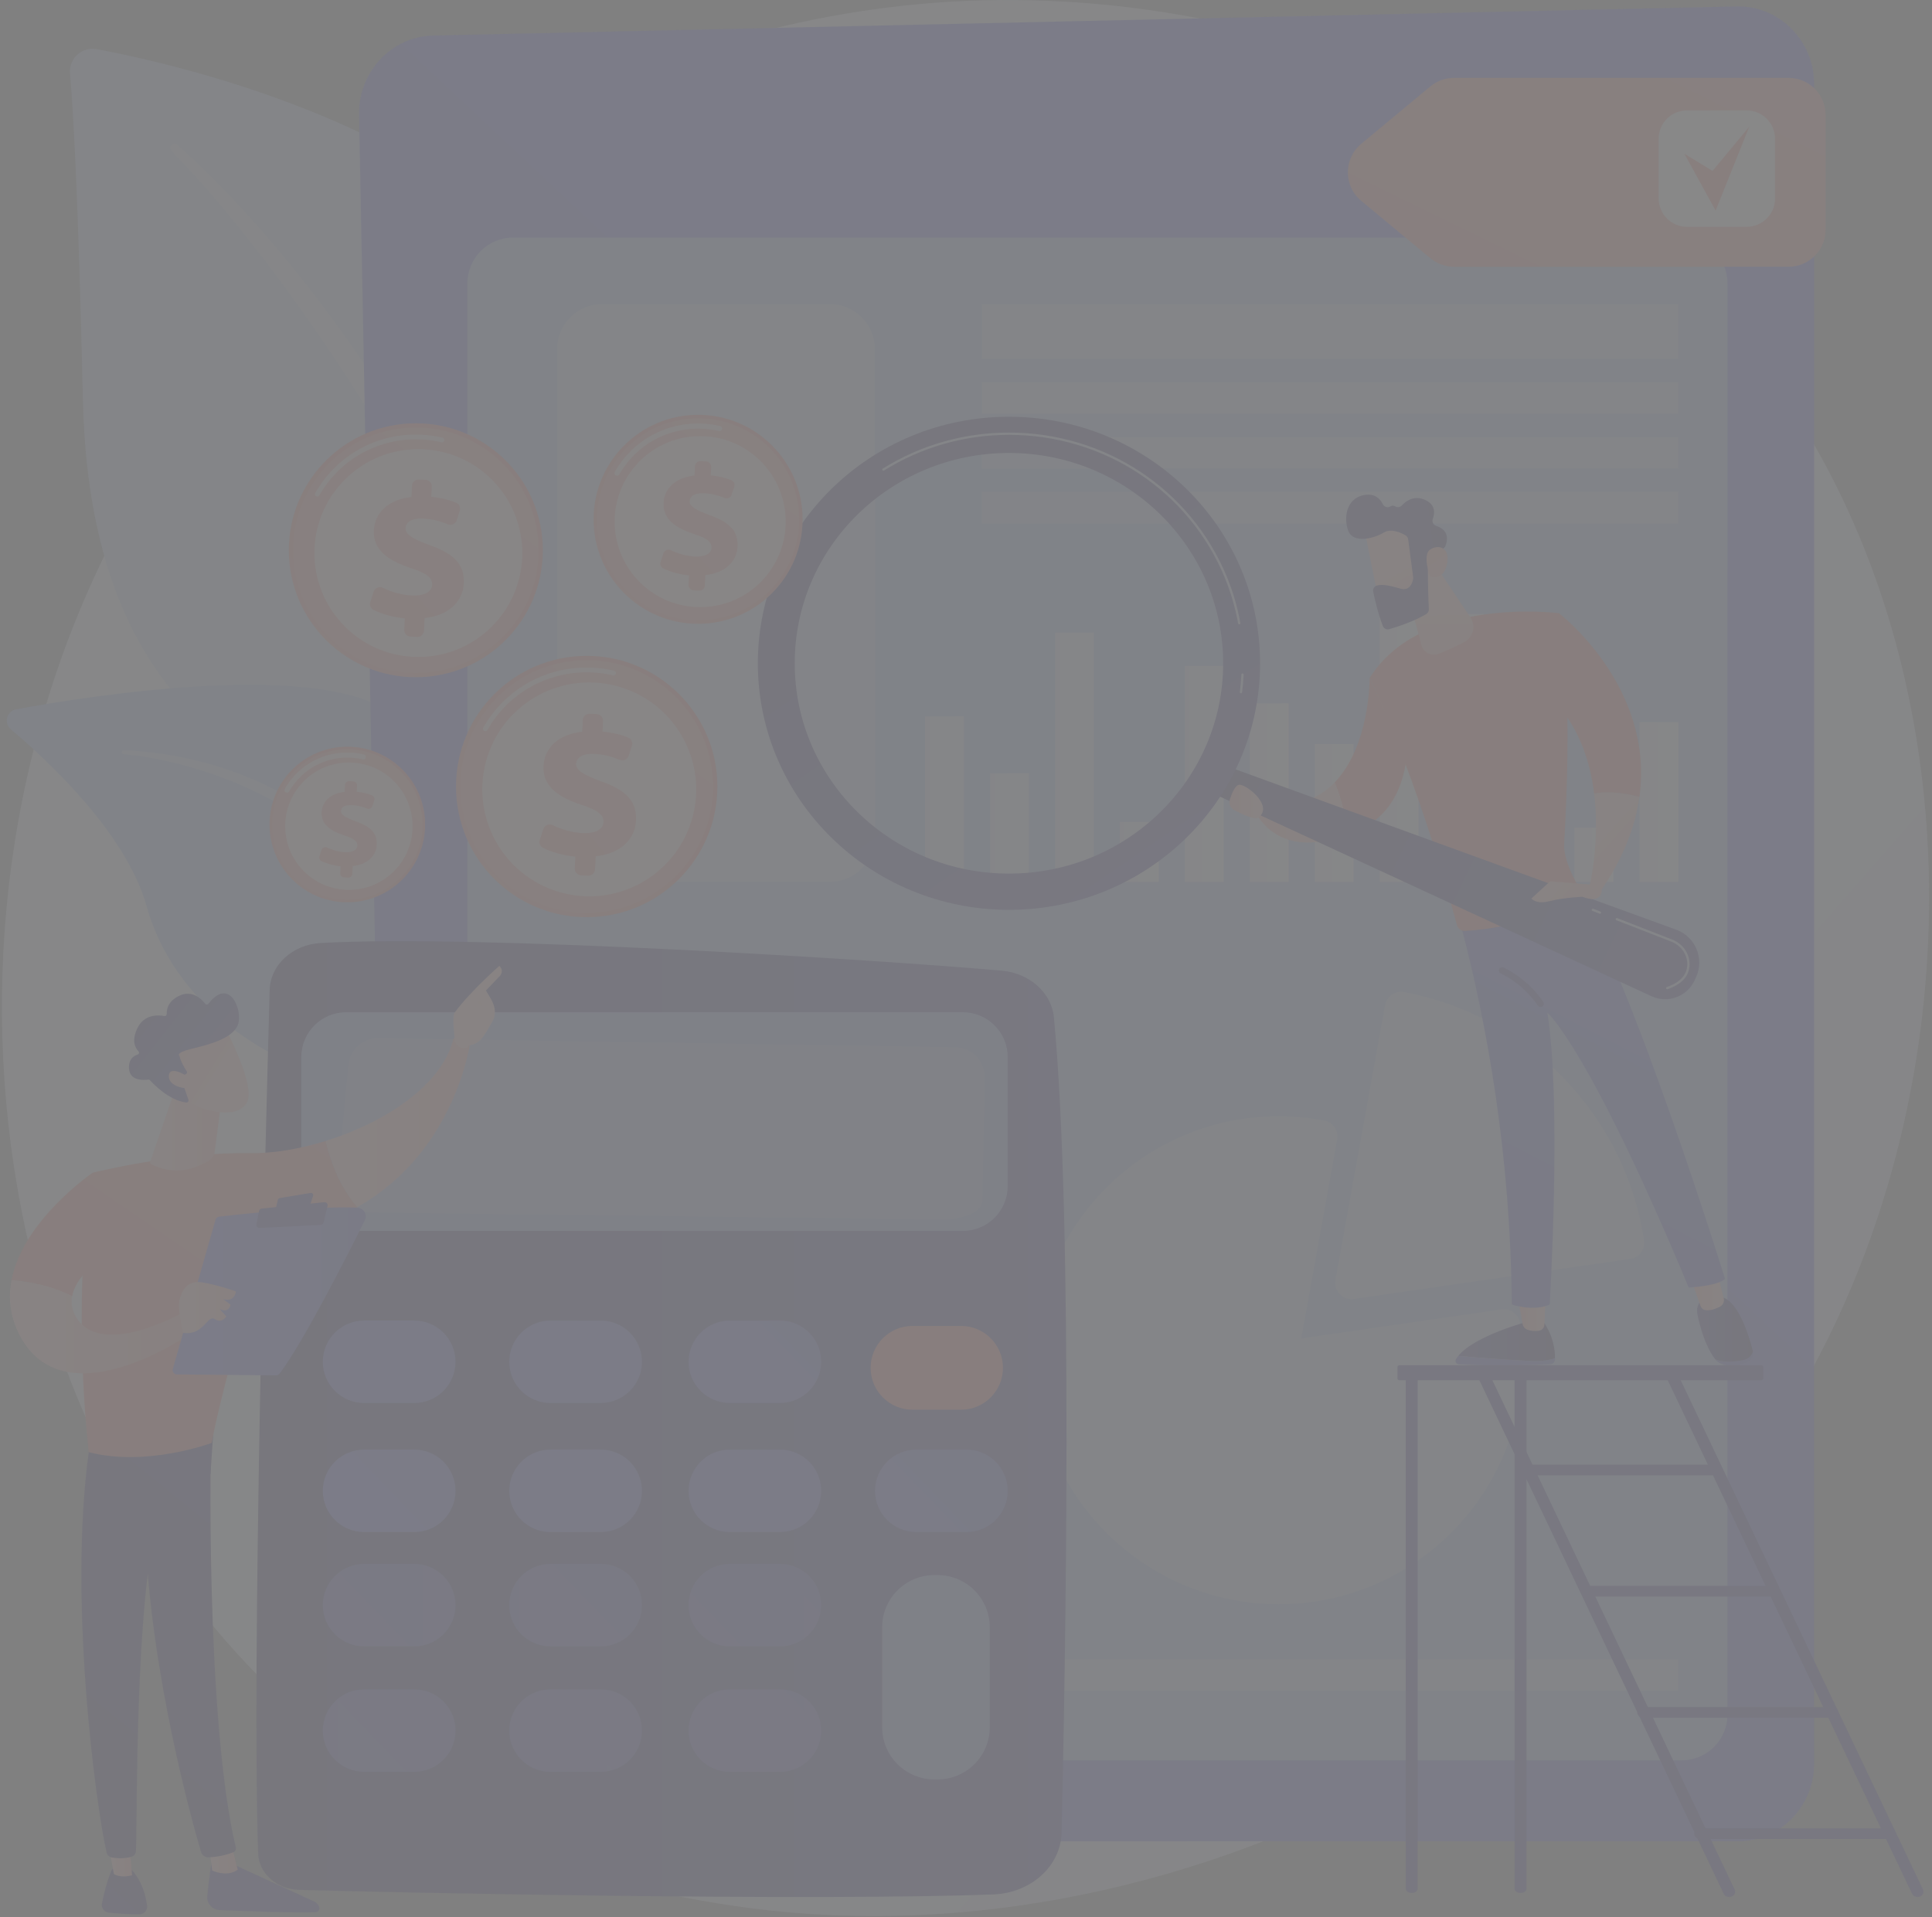 <svg width="401" height="398" viewBox="0 0 401 398" fill="none" xmlns="http://www.w3.org/2000/svg">
<rect x="0" y="0" width="401" height="398" fill="#808080" stroke="none"/>
<g opacity="0.07">
<path d="M383.63 268.72C344.822 358.739 241.445 409.167 151.796 395.565C137.209 393.351 97.216 386.757 61.809 355.651C-6.354 295.769 -20.931 177.194 34.054 93.632C74.073 32.813 145.811 -1.663 213.976 0.062C228.659 0.433 284.93 2.722 334.382 42.893C341.646 48.793 357.666 62.813 372.105 85.056C406.008 137.286 408.922 210.054 383.63 268.72Z" fill="url(#paint0_linear_491_2579)"/>
<path d="M106.847 238.931C106.847 238.931 108.027 189.297 85.166 176.013C62.306 162.729 18.84 154.424 17.21 83.154C16.256 41.43 15.224 23.188 14.532 15.233C14.262 12.13 17.019 9.626 20.08 10.202C41.731 14.281 112.066 31.069 126.812 79.076C144.294 135.988 106.847 238.931 106.847 238.931Z" fill="#BDD0FB"/>
<path d="M36.825 30.031C60.591 51.227 88.072 88.74 102.72 126.253C104.601 132.436 110.1 145.583 112.489 168.943C114.622 188.425 113.561 209.012 110.975 222.64C110.811 223.501 109.98 224.067 109.119 223.903C107.637 223.622 107.834 222.029 107.848 222.079C110.802 198.796 109.576 169.817 102.807 143.669C94.159 111.562 74.871 80.434 54.92 54.032L52.867 51.432C37.411 31.583 34.157 31.436 35.602 30.053C35.943 29.726 36.477 29.723 36.825 30.031Z" fill="url(#paint1_linear_491_2579)"/>
<path d="M143.585 334.358C146.678 335.875 114.304 295.164 104.163 231.225C99.384 201.095 99.321 163.345 82.158 148.797C67.874 136.69 19.265 144.334 3.361 147.239C1.374 147.602 0.705 150.112 2.252 151.411C9.879 157.817 26.195 172.926 30.446 188.153C36.049 208.223 55.13 220.989 72.213 224.444C89.296 227.899 98.798 231.251 107.12 258.57C115.442 285.889 134.797 330.049 143.585 334.358Z" fill="#91B3FA"/>
<path d="M25.73 155.719C46.021 156.569 67.803 165.825 78.856 183.188L79.9 184.845C82.309 188.73 95.965 216.347 103.55 239.241C103.644 239.526 103.49 239.834 103.204 239.929C102.72 240.089 102.477 239.556 102.523 239.603C97.239 226.67 89.649 210.273 83.604 198.011C77.122 184.631 72.585 175.569 57.8 166.89C41.342 157.542 25.62 156.58 25.667 156.59C25.427 156.565 25.252 156.351 25.277 156.111C25.3 155.88 25.501 155.71 25.73 155.719Z" fill="#BDD0FB"/>
<path d="M360.77 382.226H96.882C88.293 382.226 81.283 375.191 81.114 366.402L74.53 23.827C74.359 14.928 81.259 7.566 89.954 7.372L360.426 1.33C369.268 1.133 376.541 8.415 376.541 17.468V366.084C376.541 374.999 369.48 382.226 360.77 382.226Z" fill="url(#paint2_linear_491_2579)"/>
<path d="M349.049 365.431H106.51C101.266 365.431 97.014 361.179 97.014 355.935V58.809C97.014 53.565 101.266 49.313 106.51 49.313H349.049C354.294 49.313 358.545 53.565 358.545 58.809V355.935C358.545 361.179 354.294 365.431 349.049 365.431Z" fill="#91B3FA"/>
<path d="M348.348 63.11H203.786V74.507H348.348V63.11Z" fill="#BDD0FB"/>
<path d="M348.348 79.306H203.786V85.904H348.348V79.306Z" fill="#BDD0FB"/>
<path d="M348.348 90.703H203.786V97.301H348.348V90.703Z" fill="#BDD0FB"/>
<path d="M348.348 102.1H203.786V108.698H348.348V102.1Z" fill="#BDD0FB"/>
<path d="M198.387 205.873H115.609V217.27H198.387V205.873Z" fill="#BDD0FB"/>
<path d="M198.387 222.068H115.609V228.666H198.387V222.068Z" fill="#BDD0FB"/>
<path d="M198.387 233.465H115.609V240.064H198.387V233.465Z" fill="#BDD0FB"/>
<path d="M198.387 244.862H115.609V251.461H198.387V244.862Z" fill="#BDD0FB"/>
<path d="M200.067 148.717H192V183.078H200.067V148.717Z" fill="url(#paint3_linear_491_2579)"/>
<path d="M213.547 160.526H205.48V183.078H213.547V160.526Z" fill="url(#paint4_linear_491_2579)"/>
<path d="M227.027 131.34H218.96V183.079H227.027V131.34Z" fill="url(#paint5_linear_491_2579)"/>
<path d="M240.508 170.649H232.44V183.078H240.508V170.649Z" fill="url(#paint6_linear_491_2579)"/>
<path d="M253.988 138.256H245.92V183.078H253.988V138.256Z" fill="url(#paint7_linear_491_2579)"/>
<path d="M267.468 146.017H259.4V183.078H267.468V146.017Z" fill="url(#paint8_linear_491_2579)"/>
<path d="M280.948 154.453H272.88V183.079H280.948V154.453Z" fill="url(#paint9_linear_491_2579)"/>
<path d="M294.428 120.88H286.36V183.078H294.428V120.88Z" fill="url(#paint10_linear_491_2579)"/>
<path d="M307.908 127.46H299.84V183.079H307.908V127.46Z" fill="url(#paint11_linear_491_2579)"/>
<path d="M321.388 137.413H313.32V183.078H321.388V137.413Z" fill="url(#paint12_linear_491_2579)"/>
<path d="M334.868 171.802H326.8V183.078H334.868V171.802Z" fill="url(#paint13_linear_491_2579)"/>
<path d="M348.348 149.897H340.28V183.078H348.348V149.897Z" fill="url(#paint14_linear_491_2579)"/>
<path d="M348.348 344.436H115.609V351.034H348.348V344.436Z" fill="#BDD0FB"/>
<path d="M172.242 183.078H124.982C119.805 183.078 115.609 178.882 115.609 173.706V72.482C115.609 67.306 119.805 63.11 124.982 63.11H172.242C177.418 63.11 181.614 67.306 181.614 72.482V173.706C181.615 178.882 177.418 183.078 172.242 183.078Z" fill="#BDD0FB"/>
<path opacity="0.57" d="M195.972 334.239H118.624C117.29 334.239 116.209 333.158 116.209 331.824V265.873C116.209 264.539 117.29 263.458 118.624 263.458H195.972C197.306 263.458 198.387 264.539 198.387 265.873V331.824C198.387 333.158 197.306 334.239 195.972 334.239Z" fill="white"/>
<path d="M280.524 269.699C279.606 269.699 278.718 269.328 278.071 268.658C277.309 267.869 276.973 266.762 277.168 265.683L287.46 208.677C287.622 207.783 288.134 206.989 288.882 206.474C289.631 205.959 290.554 205.764 291.447 205.931C317.277 210.788 337.293 231.496 341.254 257.461C341.391 258.36 341.164 259.276 340.623 260.006C340.082 260.737 339.272 261.221 338.372 261.351L281.013 269.664C280.85 269.688 280.686 269.699 280.524 269.699Z" fill="#BDD0FB"/>
<path d="M265.42 333.039C237.479 333.039 214.748 310.308 214.748 282.367C214.748 254.427 237.479 231.695 265.42 231.695C268.539 231.695 271.707 231.994 274.834 232.582C276.675 232.929 277.892 234.696 277.559 236.54L270.105 277.825L311.649 271.804C313.498 271.539 315.226 272.813 315.509 274.665C315.896 277.197 316.092 279.788 316.092 282.367C316.092 310.308 293.36 333.039 265.42 333.039Z" fill="#BDD0FB"/>
<path d="M55.973 205.497C55.088 237.111 52.217 346.158 53.587 384.801C53.733 388.895 57.44 392.18 62.064 392.314C84.933 392.977 168.774 394.656 206.181 393.267C213.972 392.977 220.169 387.39 220.33 380.487C221.108 347.305 222.823 253.975 218.746 211.221C218.258 206.098 213.716 202.019 207.938 201.507C183.032 199.301 98.832 193.909 66.514 195.766C60.685 196.101 56.118 200.327 55.973 205.497Z" fill="url(#paint15_linear_491_2579)"/>
<path d="M62.542 219.435V246.227C62.542 251.364 66.707 255.529 71.844 255.529H199.847C204.985 255.529 209.15 251.364 209.15 246.227V219.435C209.15 214.298 204.985 210.133 199.847 210.133H71.844C66.707 210.133 62.542 214.298 62.542 219.435Z" fill="#7D97F4"/>
<path opacity="0.2" d="M202.621 219.282C201.489 218.112 199.939 217.44 198.311 217.414L78.537 215.511C75.334 215.46 72.633 217.882 72.334 221.07L69.846 247.643C69.642 249.818 73.221 251.65 77.784 251.706L195.54 253.133C200.096 253.188 203.863 251.45 203.9 249.275L204.345 223.651C204.373 222.024 203.753 220.452 202.621 219.282Z" fill="white"/>
<path d="M94.542 282.693C94.542 287.419 90.711 291.251 85.984 291.251H75.565C70.839 291.251 67.007 287.419 67.007 282.693C67.007 277.966 70.839 274.134 75.565 274.134H85.984C90.711 274.134 94.542 277.966 94.542 282.693Z" fill="url(#paint16_linear_491_2579)"/>
<path d="M133.241 282.693C133.241 287.419 129.409 291.251 124.683 291.251H114.264C109.537 291.251 105.706 287.419 105.706 282.693C105.706 277.966 109.537 274.134 114.264 274.134H124.683C129.409 274.134 133.241 277.966 133.241 282.693Z" fill="url(#paint17_linear_491_2579)"/>
<path d="M170.451 282.693C170.451 287.419 166.62 291.251 161.893 291.251H151.474C146.747 291.251 142.916 287.419 142.916 282.693C142.916 277.966 146.747 274.134 151.474 274.134H161.893C166.62 274.134 170.451 277.966 170.451 282.693Z" fill="url(#paint18_linear_491_2579)"/>
<path d="M208.171 283.949C208.171 288.753 204.278 292.646 199.474 292.646H189.404C184.601 292.646 180.707 288.752 180.707 283.949C180.707 279.146 184.601 275.252 189.404 275.252H199.474C204.278 275.252 208.171 279.146 208.171 283.949Z" fill="url(#paint19_linear_491_2579)"/>
<path d="M94.542 309.483C94.542 314.21 90.711 318.041 85.984 318.041H75.565C70.839 318.041 67.007 314.21 67.007 309.483C67.007 304.757 70.839 300.925 75.565 300.925H85.984C90.711 300.925 94.542 304.757 94.542 309.483Z" fill="url(#paint20_linear_491_2579)"/>
<path d="M133.241 309.483C133.241 314.21 129.409 318.041 124.683 318.041H114.264C109.537 318.041 105.706 314.21 105.706 309.483C105.706 304.757 109.537 300.925 114.264 300.925H124.683C129.409 300.925 133.241 304.757 133.241 309.483Z" fill="url(#paint21_linear_491_2579)"/>
<path d="M170.451 309.483C170.451 314.21 166.62 318.041 161.893 318.041H151.474C146.747 318.041 142.916 314.21 142.916 309.483C142.916 304.757 146.748 300.925 151.474 300.925H161.893C166.62 300.925 170.451 304.757 170.451 309.483Z" fill="url(#paint22_linear_491_2579)"/>
<path d="M209.15 309.483C209.15 314.21 205.318 318.041 200.592 318.041H190.173C185.446 318.041 181.615 314.21 181.615 309.483C181.615 304.757 185.446 300.925 190.173 300.925H200.592C205.318 300.925 209.15 304.757 209.15 309.483Z" fill="url(#paint23_linear_491_2579)"/>
<path opacity="0.63" d="M94.542 333.211C94.542 337.937 90.711 341.769 85.984 341.769H75.565C70.839 341.769 67.007 337.937 67.007 333.211C67.007 328.484 70.839 324.652 75.565 324.652H85.984C90.711 324.652 94.542 328.484 94.542 333.211Z" fill="url(#paint24_linear_491_2579)"/>
<path opacity="0.63" d="M133.241 333.211C133.241 337.937 129.409 341.769 124.683 341.769H114.264C109.537 341.769 105.706 337.937 105.706 333.211C105.706 328.484 109.537 324.652 114.264 324.652H124.683C129.409 324.652 133.241 328.484 133.241 333.211Z" fill="url(#paint25_linear_491_2579)"/>
<path opacity="0.63" d="M170.451 333.211C170.451 337.937 166.62 341.769 161.893 341.769H151.474C146.747 341.769 142.916 337.937 142.916 333.211C142.916 328.484 146.747 324.652 151.474 324.652H161.893C166.62 324.652 170.451 328.484 170.451 333.211Z" fill="url(#paint26_linear_491_2579)"/>
<path opacity="0.63" d="M94.543 359.258C94.543 363.984 90.711 367.816 85.984 367.816H75.566C70.839 367.816 67.007 363.984 67.007 359.258C67.007 354.531 70.839 350.699 75.566 350.699H85.984C90.711 350.699 94.543 354.531 94.543 359.258Z" fill="url(#paint27_linear_491_2579)"/>
<path opacity="0.63" d="M133.241 359.258C133.241 363.984 129.409 367.816 124.683 367.816H114.264C109.537 367.816 105.706 363.984 105.706 359.258C105.706 354.531 109.538 350.699 114.264 350.699H124.683C129.41 350.699 133.241 354.531 133.241 359.258Z" fill="url(#paint28_linear_491_2579)"/>
<path opacity="0.63" d="M170.452 359.258C170.452 363.984 166.62 367.816 161.893 367.816H151.474C146.748 367.816 142.916 363.984 142.916 359.258C142.916 354.531 146.748 350.699 151.474 350.699H161.893C166.62 350.699 170.452 354.531 170.452 359.258Z" fill="url(#paint29_linear_491_2579)"/>
<path d="M205.429 358.559C205.429 364.542 200.579 369.392 194.596 369.392H193.936C187.953 369.392 183.103 364.542 183.103 358.559V337.806C183.103 331.823 187.953 326.973 193.936 326.973H194.596C200.579 326.973 205.429 331.823 205.429 337.806V358.559Z" fill="#7D97F4"/>
<path d="M302.678 281.473C306.216 281.778 312.355 282.275 317.196 282.488C320.105 282.616 321.78 282.331 322.745 281.945C322.743 282.054 322.74 282.157 322.736 282.252C322.713 282.761 322.299 283.169 321.785 283.198C312.639 283.708 305.365 283.374 302.776 283.217C302.24 283.184 301.921 282.602 302.195 282.146C302.332 281.918 302.498 281.694 302.678 281.473Z" fill="url(#paint30_linear_491_2579)"/>
<path d="M317.196 282.488C312.355 282.275 306.216 281.778 302.678 281.472C306.156 277.205 317.196 274.329 317.196 274.329H320.314C322.458 277.42 322.768 280.363 322.745 281.945C321.78 282.331 320.105 282.616 317.196 282.488Z" fill="url(#paint31_linear_491_2579)"/>
<path d="M320.838 269.239L320.547 275.013C320.515 275.638 320.047 276.163 319.421 276.253C318.798 276.342 317.963 276.353 317.079 276.059C316.534 275.878 316.13 275.419 316.03 274.859L315.022 269.239H320.838Z" fill="url(#paint32_linear_491_2579)"/>
<path d="M361.335 282.445C362.87 282.232 363.564 281.435 363.855 280.583C363.857 280.59 363.859 280.598 363.861 280.606C364.086 281.504 363.563 282.436 362.517 282.879C361.252 283.414 359.87 283.505 358.797 283.461C357.646 283.414 356.589 282.937 356.008 282.175L355.999 282.163C357.155 282.735 358.777 282.802 361.335 282.445Z" fill="url(#paint33_linear_491_2579)"/>
<path d="M354.103 269.203H356.674C360.59 269.123 363.05 277.383 363.855 280.582C363.564 281.434 362.87 282.231 361.336 282.445C358.777 282.802 357.155 282.735 355.999 282.163C353.883 279.379 352.834 275.301 352.33 272.921C351.756 270.214 354.103 269.203 354.103 269.203Z" fill="url(#paint34_linear_491_2579)"/>
<path d="M356.343 263.844L357.771 269.522C357.946 270.219 357.613 270.939 356.969 271.269C356.17 271.679 355.046 272.11 354.012 271.985C353.526 271.927 353.123 271.584 352.962 271.127L350.866 265.152L356.343 263.844Z" fill="url(#paint35_linear_491_2579)"/>
<path d="M358.046 265.486C356.27 267.061 350.492 267.269 350.492 267.269C329.679 217.316 321.165 210.219 321.165 210.219C324.17 229.074 321.65 270.816 321.65 270.816C318.215 272.331 313.787 270.816 313.787 270.816C313.508 239.948 308.764 213.029 303.159 191.806C317.226 191.49 324.707 186.676 327.149 184.744C338.875 203.649 358.046 265.486 358.046 265.486Z" fill="url(#paint36_linear_491_2579)"/>
<path d="M323.577 127.297C326.239 140.578 325.285 164.349 324.658 175.192C324.482 178.239 326.61 182.464 328.329 185.346C328.599 185.798 328.432 186.377 327.964 186.618C325.085 188.097 315.332 192.683 304.029 193.253C303.275 193.291 302.602 192.778 302.407 192.049C294.022 160.742 284.284 140.737 284.284 140.737C295.036 123.567 323.577 127.297 323.577 127.297Z" fill="url(#paint37_linear_491_2579)"/>
<path d="M319.745 209.038C319.863 209.038 319.983 209.006 320.091 208.94C320.405 208.748 320.505 208.338 320.314 208.025C320.202 207.84 317.509 203.489 312.061 200.86C311.73 200.702 311.332 200.839 311.171 201.171C311.011 201.502 311.15 201.901 311.482 202.061C316.561 204.512 319.149 208.676 319.175 208.718C319.301 208.924 319.52 209.038 319.745 209.038Z" fill="url(#paint38_linear_491_2579)"/>
<path d="M340.278 165.414C339.423 171.601 336.896 178.349 331.841 185.518L329.919 183.951C329.919 183.951 332.137 174.951 330.876 164.737C333.995 164.129 337.677 164.756 340.278 165.414Z" fill="url(#paint39_linear_491_2579)"/>
<path d="M320.603 143.684L323.577 127.297C323.577 127.297 343.447 142.486 340.278 165.414C337.677 164.756 333.995 164.129 330.876 164.737C329.968 157.38 327.254 149.392 320.603 143.684Z" fill="url(#paint40_linear_491_2579)"/>
<path d="M284.284 140.736L291.953 157.254C290.713 167.227 285.356 171.539 279.58 173.193C279.22 168.648 278.07 164.976 277.004 162.436C284.385 154.815 284.284 140.736 284.284 140.736Z" fill="url(#paint41_linear_491_2579)"/>
<path d="M277.004 162.436C278.07 164.975 279.219 168.647 279.58 173.192C264.169 179.172 260.091 167.575 260.091 167.575L262.939 167.073C269.371 167.751 273.864 165.677 277.004 162.436Z" fill="url(#paint42_linear_491_2579)"/>
<path d="M291.35 120.343L295.053 133.955C295.469 135.485 297.123 136.306 298.594 135.717C300.182 135.083 302.197 134.216 303.931 133.28C305.783 132.28 306.362 129.899 305.19 128.152L297.491 116.673L291.35 120.343Z" fill="url(#paint43_linear_491_2579)"/>
<path d="M253.027 158.467L347.909 193C351.888 194.448 353.79 198.979 352.037 202.834L351.749 203.467C350.198 206.878 346.167 208.374 342.766 206.801L250.638 164.181L253.027 158.467Z" fill="url(#paint44_linear_491_2579)"/>
<g opacity="0.15">
<path d="M209.416 183.687C235.284 183.687 256.254 163.095 256.254 137.694C256.254 112.293 235.284 91.701 209.416 91.701C183.548 91.701 162.578 112.293 162.578 137.694C162.578 163.095 183.548 183.687 209.416 183.687Z" fill="#7D97F4"/>
</g>
<path d="M157.298 137.694C157.298 165.959 180.632 188.872 209.416 188.872C238.2 188.872 261.534 165.959 261.534 137.694C261.534 109.43 238.2 86.517 209.416 86.517C180.632 86.517 157.298 109.43 157.298 137.694ZM164.954 137.694C164.954 113.582 184.861 94.034 209.416 94.034C233.972 94.034 253.878 113.582 253.878 137.694C253.878 161.807 233.972 181.354 209.416 181.354C184.861 181.354 164.954 161.807 164.954 137.694Z" fill="url(#paint45_linear_491_2579)"/>
<path d="M257.572 143.923C257.562 143.923 257.551 143.923 257.541 143.922C257.41 143.905 257.317 143.785 257.334 143.653C257.487 142.453 257.594 141.234 257.654 140.03C257.66 139.897 257.782 139.786 257.905 139.802C258.037 139.809 258.139 139.921 258.132 140.053C258.073 141.27 257.964 142.502 257.809 143.714C257.794 143.835 257.691 143.923 257.572 143.923ZM257.214 129.613C257.1 129.613 256.999 129.532 256.978 129.416C256.395 126.166 255.461 122.969 254.202 119.914V119.913C246.779 101.909 229.2 90.275 209.416 90.275C200.19 90.275 191.222 92.837 183.48 97.686C183.368 97.756 183.22 97.722 183.149 97.61C183.079 97.498 183.113 97.35 183.225 97.279C191.043 92.383 200.1 89.795 209.416 89.795C229.395 89.795 247.148 101.545 254.645 119.731C255.917 122.818 256.861 126.048 257.45 129.331C257.474 129.462 257.387 129.586 257.256 129.609C257.242 129.612 257.228 129.613 257.214 129.613Z" fill="#BDD0FB"/>
<path d="M283.249 110.001C283.215 110.234 286.338 125.534 286.338 125.534L295.036 123.566L294.231 108.625C294.231 108.625 283.814 106.087 283.249 110.001Z" fill="url(#paint46_linear_491_2579)"/>
<path d="M292.274 111.955L293.314 119.787C293.327 119.887 293.327 119.986 293.313 120.087C293.225 120.7 292.768 122.791 290.658 122.193C288.744 121.651 286.989 121.184 285.777 121.555C285.232 121.721 284.904 122.273 285.018 122.831C285.302 124.221 286 127.341 287.02 129.959C287.227 130.491 287.809 130.77 288.356 130.61C290.006 130.129 293.457 129.018 296.023 127.473C296.371 127.264 296.578 126.885 296.561 126.48C296.478 124.503 296.246 118.493 296.441 116.808C296.624 115.227 298.564 114.279 299.408 113.94C299.684 113.828 299.901 113.61 300.011 113.334C300.402 112.355 300.94 110.091 298.087 109.163C297.489 108.969 297.175 108.325 297.387 107.734C297.81 106.558 297.988 104.762 295.78 103.773C293.537 102.767 291.861 103.963 290.956 104.935C290.591 105.328 290.004 105.388 289.55 105.101C289.291 104.938 288.958 104.885 288.556 105.135C288.014 105.473 287.297 105.243 287.017 104.669C286.479 103.566 285.384 102.385 283.188 102.761C279.29 103.428 278.849 107.747 279.877 110.278C280.905 112.809 285.09 111.845 287.189 110.569C288.785 109.599 290.856 110.616 291.757 111.159C292.042 111.331 292.231 111.624 292.274 111.955Z" fill="url(#paint47_linear_491_2579)"/>
<path d="M296.791 119.664C296.791 119.664 295.189 115.177 296.835 114.078C298.481 112.979 300.919 113.55 300.382 116.8C299.715 120.843 296.791 119.664 296.791 119.664Z" fill="url(#paint48_linear_491_2579)"/>
<path d="M330.711 183.678L321.742 182.947L317.857 186.528C317.857 186.528 318.776 187.798 321.65 187.068C324.523 186.338 328.458 186.159 328.458 186.159C328.458 186.159 332.425 187.947 332.473 184.601L330.711 183.678Z" fill="url(#paint49_linear_491_2579)"/>
<path d="M261.233 169.697C260.458 170.303 257.8 169.038 256.174 168.163C255.381 167.737 254.997 166.81 255.269 165.952C255.661 164.718 256.313 163.125 257.116 162.924C258.449 162.591 264.43 167.2 261.233 169.697Z" fill="url(#paint50_linear_491_2579)"/>
<path d="M346.037 205.363C345.938 205.363 345.844 205.301 345.81 205.201C345.767 205.076 345.833 204.94 345.959 204.897C348.683 203.955 350.11 202.424 350.2 200.346C350.291 198.243 348.963 196.289 346.895 195.482L335.502 191.04C335.379 190.992 335.318 190.853 335.366 190.73C335.414 190.607 335.553 190.544 335.676 190.594L347.069 195.036C349.328 195.917 350.779 198.059 350.68 200.366C350.579 202.661 349.044 204.337 346.115 205.35C346.089 205.359 346.063 205.363 346.037 205.363Z" fill="#BDD0FB"/>
<path d="M332.079 189.687C332.05 189.687 332.02 189.682 331.992 189.671L330.515 189.096C330.392 189.047 330.331 188.909 330.379 188.785C330.427 188.662 330.566 188.601 330.689 188.649L332.166 189.224C332.289 189.273 332.35 189.411 332.302 189.535C332.265 189.629 332.175 189.687 332.079 189.687Z" fill="#BDD0FB"/>
<path d="M44.038 385.955C44.038 385.955 43.354 389.824 43.019 393.655C42.888 395.152 44.042 396.452 45.544 396.514C50.645 396.726 61.556 397.139 65.472 396.965C66.06 396.939 66.445 396.336 66.227 395.789C66.045 395.33 65.692 394.959 65.244 394.753L47.221 386.469L44.038 385.955Z" fill="url(#paint51_linear_491_2579)"/>
<path d="M43.478 383.681L44.027 388.31C44.027 388.31 47.184 389.779 49.34 388.124L48.033 382.966L43.478 383.681Z" fill="url(#paint52_linear_491_2579)"/>
<path d="M43.891 296.664C43.654 297.872 42.617 356.981 48.936 383.47C49.039 383.902 48.82 384.347 48.408 384.516C47.439 384.911 45.539 385.485 43.263 385.561C42.557 385.585 41.925 385.127 41.726 384.45C39.92 378.304 31.266 347.512 30.137 318.097C28.876 285.229 30.137 316.978 30.137 316.978L30.877 296.661L43.891 296.664Z" fill="url(#paint53_linear_491_2579)"/>
<path d="M23.305 387.974C23.305 387.974 22.217 389.927 21.163 395.118C20.973 396.056 21.628 396.953 22.58 397.046C24.265 397.212 26.858 397.425 28.935 397.411C29.892 397.404 30.64 396.57 30.524 395.62C30.294 393.725 29.577 390.616 27.363 388.194L23.305 387.974Z" fill="url(#paint54_linear_491_2579)"/>
<path d="M22.349 382.02L23.633 389.02C23.633 389.02 24.901 389.964 27.411 389.28L26.799 381.749L22.349 382.02Z" fill="url(#paint55_linear_491_2579)"/>
<path d="M18.883 298.477C13.715 329.663 20.004 375.557 22.125 384.539C22.254 385.089 22.698 385.51 23.256 385.603C24.202 385.76 25.761 385.888 27.297 385.441C27.827 385.288 28.199 384.81 28.221 384.259C28.505 376.997 27.993 332.416 32.808 314.797C33.052 313.904 33.597 313.125 34.351 312.589L43.697 305.945L44.413 295.206L18.883 298.477Z" fill="url(#paint56_linear_491_2579)"/>
<path d="M51.81 239.384C36.324 239.129 19.237 243.45 19.237 243.45C14.621 270.385 18.43 301.452 18.43 301.452C30.419 304.596 43.943 299.53 43.943 299.53C45.936 288.272 55.233 256.588 55.233 256.588C62.799 255.649 69.032 253.466 74.165 250.58C70.25 246.042 68.404 240.267 67.603 236.853C62.127 238.554 56.587 239.463 51.81 239.384Z" fill="url(#paint57_linear_491_2579)"/>
<path d="M97.553 216.575C96.032 214.737 94.107 215.606 94.107 215.606C91.828 225.233 79.879 233.038 67.602 236.853C68.404 240.267 70.25 246.042 74.165 250.58C94.539 239.125 97.553 216.575 97.553 216.575Z" fill="url(#paint58_linear_491_2579)"/>
<path d="M97.184 217.042C97.343 217.548 95.5 218.319 94.415 216.249C94.377 215.257 93.773 211.008 94.366 210.2C97.523 205.896 103.643 200.501 103.643 200.501C104.678 201.522 103.825 202.524 103.825 202.524L100.856 205.617C101.477 206.739 102.235 207.687 102.59 209.044C102.859 210.072 102.694 211.171 102.175 212.106C101.654 213.045 100.943 214.266 100.271 215.221C98.998 217.029 97.184 217.042 97.184 217.042Z" fill="url(#paint59_linear_491_2579)"/>
<path d="M99.558 207.624L96.852 209.918L96.003 212.201L98.415 214.877C98.415 214.877 99.226 210.346 99.829 209.366C100.432 208.385 100.119 207.911 99.558 207.624Z" fill="url(#paint60_linear_491_2579)"/>
<path d="M25.177 258.446L19.237 243.451C19.237 243.451 4.772 253.28 2.393 265.741C5.127 265.942 10.1 266.653 14.968 269.111C16.038 263.227 25.177 258.446 25.177 258.446Z" fill="url(#paint61_linear_491_2579)"/>
<path d="M37.818 272.557C37.818 272.557 21.577 281.735 16.098 273.898C14.96 272.27 14.688 270.653 14.968 269.111C10.1 266.653 5.127 265.943 2.393 265.741C1.676 269.498 2.055 273.493 4.263 277.531C13.862 295.09 39.967 276.561 39.967 276.561L37.818 272.557Z" fill="url(#paint62_linear_491_2579)"/>
<path d="M35.866 284.168L44.73 253.215C44.83 252.864 45.13 252.608 45.493 252.565C47.099 252.378 51.752 251.852 57.125 251.398C62.95 250.905 69.62 250.496 74.169 250.695C75.49 250.752 76.318 252.142 75.729 253.326C72.409 259.999 62.933 278.731 58.024 285.156C57.85 285.384 57.58 285.517 57.293 285.515L36.729 285.323C36.13 285.318 35.702 284.744 35.866 284.168Z" fill="url(#paint63_linear_491_2579)"/>
<path d="M58.044 248.714L64.471 247.643C64.813 247.586 65.093 247.913 64.984 248.243L64.348 250.17C64.293 250.338 64.146 250.46 63.971 250.483L57.787 251.309C57.467 251.352 57.203 251.061 57.277 250.747L57.671 249.064C57.713 248.882 57.861 248.745 58.044 248.714Z" fill="url(#paint64_linear_491_2579)"/>
<path d="M53.233 254.155L53.762 251.397C53.815 251.121 54.043 250.912 54.323 250.883L67.303 249.566C67.74 249.522 68.09 249.922 67.987 250.349L67.162 253.785C67.096 254.06 66.856 254.259 66.574 254.273L53.891 254.911C53.478 254.932 53.155 254.561 53.233 254.155Z" fill="url(#paint65_linear_491_2579)"/>
<path d="M38.008 276.69C38.008 276.69 36.773 271.613 37.271 269.812C37.769 268.01 38.734 265.695 41.951 266.209C45.167 266.724 48.961 268.079 48.961 268.079C48.961 268.079 48.77 270.425 46.325 269.668L47.841 270.841C47.841 270.841 47.624 272.719 45.559 271.716L46.969 273.271C46.969 273.271 46.083 274.814 44.563 273.825C43.044 272.835 42.316 277.301 38.008 276.69Z" fill="url(#paint66_linear_491_2579)"/>
<path d="M36.124 226.813L31.197 241.063C31.115 241.299 31.212 241.56 31.431 241.681C32.774 242.424 37.613 244.57 43.445 240.873C44.052 240.488 44.466 239.86 44.558 239.146L46.154 226.813H36.124Z" fill="url(#paint67_linear_491_2579)"/>
<path d="M46.845 213.616C46.845 213.616 52.256 223.802 51.563 227.916C50.869 232.03 44.163 231.735 38.307 228.393L34.216 217.395L46.845 213.616Z" fill="url(#paint68_linear_491_2579)"/>
<path d="M38.566 222.993C38.804 222.888 38.892 222.596 38.75 222.379C38.316 221.716 37.503 220.365 37.244 219.182C37.244 219.182 36.272 218.559 39.72 217.734C43.168 216.909 48.311 215.628 49.392 212.692C50.446 209.831 47.677 202.634 43.259 208.368C43.091 208.586 42.762 208.591 42.594 208.373C41.87 207.43 39.966 205.474 37.322 206.66C34.849 207.77 34.57 209.582 34.604 210.496C34.614 210.765 34.374 210.974 34.109 210.923C32.859 210.685 29.858 210.48 28.457 213.559C27.303 216.094 28.053 217.53 28.736 218.232C28.957 218.46 28.86 218.834 28.557 218.927C27.735 219.179 26.673 219.876 26.779 221.801C26.926 224.464 29.903 224.229 30.75 224.108C30.889 224.088 31.029 224.136 31.123 224.24C31.85 225.044 35.124 228.458 38.667 228.87C38.974 228.905 39.212 228.602 39.111 228.31L37.578 223.853C37.506 223.646 37.605 223.419 37.806 223.33L38.566 222.993Z" fill="url(#paint69_linear_491_2579)"/>
<path d="M39.183 223.626C39.183 223.626 35.33 220.983 35.049 223.208C34.767 225.435 38.518 226.433 40.376 225.603L39.183 223.626Z" fill="url(#paint70_linear_491_2579)"/>
<path d="M293.007 392.964C293.691 392.964 294.245 392.564 294.245 392.071V285.411C294.245 284.918 293.691 284.519 293.007 284.519C292.324 284.519 291.77 284.918 291.77 285.411V392.071C291.77 392.564 292.324 392.964 293.007 392.964Z" fill="url(#paint71_linear_491_2579)"/>
<path d="M315.602 392.963C316.286 392.963 316.84 392.561 316.84 392.065V284.631C316.84 284.134 316.286 283.732 315.602 283.732C314.919 283.732 314.365 284.134 314.365 284.631V392.065C314.365 392.561 314.919 392.963 315.602 392.963Z" fill="url(#paint72_linear_491_2579)"/>
<path d="M398 393.801C398.161 393.801 398.325 393.773 398.483 393.713C399.112 393.474 399.405 392.825 399.138 392.262L347.608 283.93C347.608 283.93 344.651 283.368 344.918 283.93L396.86 393.128C397.06 393.549 397.518 393.801 398 393.801Z" fill="url(#paint73_linear_491_2579)"/>
<path d="M358.908 393.802C359.07 393.802 359.234 393.774 359.392 393.713C360.021 393.474 360.314 392.825 360.047 392.263L308.761 284.444C308.493 283.882 305.752 283.773 306.019 284.335L357.769 393.128C357.969 393.549 358.427 393.802 358.908 393.802Z" fill="url(#paint74_linear_491_2579)"/>
<path d="M290.451 286.527H365.585C365.805 286.527 365.983 286.349 365.983 286.129V283.807C365.983 283.587 365.805 283.409 365.585 283.409H290.451C290.231 283.409 290.052 283.587 290.052 283.807V286.129C290.052 286.349 290.231 286.527 290.451 286.527Z" fill="url(#paint75_linear_491_2579)"/>
<path d="M356.42 304.049H317.213V306.261H356.42V304.049Z" fill="url(#paint76_linear_491_2579)"/>
<path d="M368.066 329.211H328.859V331.424H368.066V329.211Z" fill="url(#paint77_linear_491_2579)"/>
<path d="M341.072 356.586H380.279C380.963 356.586 381.517 356.091 381.517 355.48C381.517 354.869 380.963 354.374 380.279 354.374H341.072C340.389 354.374 339.835 354.869 339.835 355.48C339.835 356.091 340.389 356.586 341.072 356.586Z" fill="url(#paint78_linear_491_2579)"/>
<path d="M352.88 381.749H392.087C392.771 381.749 393.325 381.254 393.325 380.643C393.325 380.032 392.771 379.537 392.087 379.537H352.88C352.197 379.537 351.643 380.032 351.643 380.643C351.643 381.254 352.197 381.749 352.88 381.749Z" fill="url(#paint79_linear_491_2579)"/>
<path d="M282.544 29.849L296.881 17.945C298.263 16.797 300.004 16.169 301.8 16.169H371.218C375.471 16.169 378.919 19.616 378.919 23.87V47.678C378.919 51.931 375.471 55.379 371.218 55.379H301.8C300.004 55.379 298.263 54.751 296.881 53.603L282.544 41.699C278.835 38.619 278.835 32.928 282.544 29.849Z" fill="url(#paint80_linear_491_2579)"/>
<path d="M350.152 22.923H362.534C365.787 22.923 368.424 25.561 368.424 28.814V41.196C368.424 44.449 365.787 47.086 362.534 47.086H350.152C346.899 47.086 344.262 44.449 344.262 41.196V28.814C344.262 25.56 346.899 22.923 350.152 22.923Z" fill="white"/>
<path d="M349.607 31.921L356.088 43.711L363.078 26.297L355.45 35.474L349.607 31.921Z" fill="url(#paint81_linear_491_2579)"/>
<path d="M72.093 187.311C81.013 187.311 88.245 180.08 88.245 171.159C88.245 162.239 81.013 155.007 72.093 155.007C63.172 155.007 55.941 162.239 55.941 171.159C55.941 180.08 63.172 187.311 72.093 187.311Z" fill="url(#paint82_linear_491_2579)"/>
<path d="M72.093 186.774C80.717 186.774 87.708 179.783 87.708 171.159C87.708 162.535 80.717 155.544 72.093 155.544C63.469 155.544 56.478 162.535 56.478 171.159C56.478 179.783 63.469 186.774 72.093 186.774Z" fill="url(#paint83_linear_491_2579)"/>
<path opacity="0.78" d="M59.539 164.542C59.46 164.538 59.381 164.516 59.308 164.474C59.057 164.331 58.97 164.012 59.113 163.762C61.927 158.833 67.194 155.951 72.859 156.242C73.763 156.289 74.664 156.417 75.537 156.622C75.817 156.688 75.991 156.969 75.925 157.25C75.859 157.531 75.579 157.707 75.297 157.638C74.485 157.447 73.647 157.328 72.805 157.285C67.537 157.015 62.638 159.695 60.02 164.279C59.919 164.457 59.73 164.552 59.539 164.542Z" fill="white"/>
<path opacity="0.78" d="M81.758 180.861C86.919 175.699 86.919 167.332 81.758 162.17C76.597 157.009 68.229 157.009 63.068 162.17C57.907 167.332 57.907 175.7 63.068 180.861C68.229 186.022 76.597 186.022 81.758 180.861Z" fill="white"/>
<path d="M70.616 181.263L70.69 179.827C69.196 179.69 67.734 179.261 66.706 178.746C66.339 178.563 66.169 178.132 66.297 177.742L66.731 176.423C66.889 175.939 67.436 175.713 67.895 175.933C68.916 176.424 70.186 176.836 71.575 176.907C73.017 176.982 74.117 176.548 74.168 175.546C74.215 174.642 73.412 174.062 71.435 173.421C68.616 172.492 66.627 171.141 66.757 168.624C66.873 166.351 68.624 164.701 71.532 164.385L71.605 162.949C71.629 162.487 72.023 162.131 72.485 162.155L73.329 162.198C73.791 162.222 74.146 162.616 74.122 163.078L74.056 164.367C75.439 164.494 76.435 164.782 77.22 165.105C77.623 165.27 77.824 165.723 77.689 166.136L77.29 167.356C77.136 167.826 76.613 168.062 76.16 167.863C75.437 167.547 74.41 167.203 73.057 167.134C71.346 167.046 70.821 167.729 70.788 168.365C70.748 169.147 71.747 169.737 73.936 170.536C77.064 171.652 78.315 173.039 78.194 175.41C78.082 177.585 76.369 179.457 73.216 179.785L73.133 181.392C73.109 181.854 72.716 182.209 72.254 182.186L71.41 182.142C70.948 182.119 70.593 181.725 70.616 181.263Z" fill="url(#paint84_linear_491_2579)"/>
<path d="M86.307 140.589C100.865 140.589 112.667 128.787 112.667 114.229C112.667 99.67 100.865 87.869 86.307 87.869C71.749 87.869 59.947 99.67 59.947 114.229C59.947 128.787 71.749 140.589 86.307 140.589Z" fill="url(#paint85_linear_491_2579)"/>
<path d="M86.307 139.713C100.381 139.713 111.79 128.304 111.79 114.23C111.79 100.155 100.381 88.746 86.307 88.746C72.233 88.746 60.824 100.155 60.824 114.23C60.824 128.304 72.233 139.713 86.307 139.713Z" fill="url(#paint86_linear_491_2579)"/>
<path opacity="0.78" d="M65.838 103.069C65.764 103.065 65.69 103.044 65.621 103.005C65.386 102.871 65.305 102.572 65.439 102.337C69.963 94.412 78.431 89.779 87.538 90.247C88.991 90.321 90.44 90.527 91.844 90.858C92.107 90.92 92.27 91.184 92.208 91.447C92.146 91.71 91.883 91.876 91.62 91.811C90.273 91.493 88.883 91.296 87.488 91.224C78.752 90.776 70.629 95.22 66.289 102.822C66.194 102.988 66.017 103.078 65.838 103.069Z" fill="white"/>
<path opacity="0.78" d="M102.082 130.063C110.505 121.64 110.505 107.984 102.082 99.561C93.659 91.138 80.003 91.138 71.58 99.561C63.157 107.984 63.157 121.64 71.58 130.063C80.003 138.486 93.659 138.486 102.082 130.063Z" fill="white"/>
<path d="M83.897 130.717L84.017 128.373C81.579 128.15 79.192 127.45 77.515 126.61C76.916 126.31 76.639 125.607 76.848 124.97L77.555 122.818C77.815 122.028 78.707 121.659 79.456 122.019C81.122 122.82 83.195 123.493 85.462 123.609C87.814 123.73 89.61 123.022 89.694 121.387C89.77 119.911 88.459 118.964 85.234 117.919C80.633 116.403 77.387 114.197 77.598 110.09C77.789 106.38 80.646 103.688 85.391 103.172L85.511 100.828C85.55 100.074 86.193 99.494 86.947 99.533L88.324 99.604C89.078 99.642 89.658 100.285 89.619 101.039L89.511 103.143C91.767 103.35 93.393 103.821 94.675 104.347C95.332 104.616 95.661 105.356 95.44 106.031L94.789 108.022C94.538 108.789 93.684 109.173 92.944 108.849C91.765 108.333 90.089 107.772 87.88 107.659C85.088 107.515 84.231 108.631 84.178 109.668C84.112 110.944 85.743 111.907 89.314 113.21C94.419 115.032 96.462 117.296 96.263 121.165C96.081 124.714 93.285 127.77 88.139 128.305L88.005 130.928C87.966 131.682 87.323 132.262 86.569 132.223L85.192 132.153C84.438 132.114 83.858 131.471 83.897 130.717Z" fill="url(#paint87_linear_491_2579)"/>
<path d="M121.77 190.401C136.75 190.401 148.894 178.257 148.894 163.276C148.894 148.296 136.75 136.152 121.77 136.152C106.79 136.152 94.646 148.296 94.646 163.276C94.646 178.257 106.79 190.401 121.77 190.401Z" fill="url(#paint88_linear_491_2579)"/>
<path d="M121.77 189.499C136.252 189.499 147.992 177.758 147.992 163.276C147.992 148.794 136.252 137.054 121.77 137.054C107.288 137.054 95.548 148.794 95.548 163.276C95.548 177.758 107.288 189.499 121.77 189.499Z" fill="url(#paint89_linear_491_2579)"/>
<path opacity="0.78" d="M100.709 151.778C100.635 151.775 100.56 151.754 100.492 151.715C100.257 151.58 100.175 151.281 100.309 151.047C104.962 142.897 113.67 138.133 123.036 138.613C124.53 138.69 126.02 138.902 127.464 139.242C127.727 139.304 127.891 139.568 127.828 139.831C127.766 140.094 127.505 140.259 127.24 140.195C125.853 139.868 124.421 139.665 122.986 139.591C113.991 139.129 105.628 143.705 101.159 151.532C101.065 151.698 100.888 151.787 100.709 151.778Z" fill="white"/>
<path opacity="0.78" d="M143.525 170.359C147.108 158.637 140.51 146.231 128.789 142.648C117.067 139.065 104.66 145.663 101.077 157.384C97.494 169.106 104.092 181.513 115.814 185.096C127.536 188.679 139.943 182.081 143.525 170.359Z" fill="white"/>
<path d="M119.29 180.243L119.414 177.831C116.905 177.602 114.449 176.881 112.723 176.017C112.107 175.709 111.821 174.984 112.037 174.329L112.765 172.115C113.032 171.302 113.95 170.922 114.72 171.293C116.435 172.117 118.568 172.809 120.9 172.929C123.321 173.053 125.169 172.325 125.256 170.642C125.334 169.124 123.985 168.15 120.666 167.074C115.932 165.514 112.592 163.244 112.809 159.017C113.005 155.201 115.945 152.43 120.828 151.899L120.951 149.488C120.991 148.712 121.652 148.115 122.429 148.155L123.845 148.227C124.621 148.267 125.218 148.929 125.178 149.705L125.067 151.87C127.388 152.082 129.061 152.567 130.381 153.108C131.057 153.385 131.395 154.146 131.168 154.841L130.498 156.889C130.239 157.679 129.361 158.074 128.599 157.741C127.386 157.209 125.662 156.632 123.388 156.516C120.516 156.368 119.634 157.516 119.579 158.583C119.512 159.896 121.189 160.888 124.864 162.229C130.117 164.103 132.219 166.433 132.015 170.413C131.827 174.066 128.951 177.21 123.656 177.761L123.517 180.46C123.477 181.236 122.816 181.832 122.04 181.793L120.623 181.72C119.847 181.68 119.251 181.019 119.29 180.243Z" fill="url(#paint90_linear_491_2579)"/>
<path d="M144.893 129.499C156.874 129.499 166.586 119.787 166.586 107.806C166.586 95.826 156.874 86.113 144.893 86.113C132.913 86.113 123.2 95.826 123.2 107.806C123.2 119.787 132.913 129.499 144.893 129.499Z" fill="url(#paint91_linear_491_2579)"/>
<path d="M144.893 128.777C156.476 128.777 165.865 119.388 165.865 107.806C165.865 96.223 156.476 86.834 144.893 86.834C133.311 86.834 123.922 96.223 123.922 107.806C123.922 119.388 133.311 128.777 144.893 128.777Z" fill="url(#paint92_linear_491_2579)"/>
<path opacity="0.78" d="M128.042 98.753C127.961 98.749 127.88 98.726 127.805 98.683C127.549 98.537 127.459 98.21 127.606 97.954C131.354 91.389 138.369 87.551 145.913 87.938C147.116 88 148.316 88.17 149.48 88.445C149.767 88.512 149.946 88.8 149.878 89.087C149.81 89.374 149.525 89.557 149.235 89.485C148.133 89.225 146.997 89.064 145.858 89.006C138.719 88.639 132.081 92.271 128.534 98.484C128.43 98.665 128.237 98.763 128.042 98.753Z" fill="white"/>
<path opacity="0.78" d="M157.875 120.838C164.806 113.906 164.806 102.667 157.875 95.736C150.943 88.804 139.705 88.804 132.773 95.736C125.841 102.667 125.841 113.906 132.773 120.838C139.705 127.769 150.943 127.769 157.875 120.838Z" fill="white"/>
<path d="M142.91 121.375L143.009 119.446C141.003 119.262 139.039 118.686 137.658 117.995C137.165 117.748 136.937 117.169 137.109 116.645L137.691 114.874C137.905 114.224 138.639 113.92 139.255 114.217C140.626 114.876 142.332 115.429 144.198 115.525C146.134 115.625 147.612 115.042 147.681 113.697C147.743 112.482 146.665 111.703 144.01 110.843C140.224 109.596 137.553 107.78 137.727 104.4C137.883 101.347 140.235 99.132 144.14 98.707L144.239 96.778C144.27 96.157 144.799 95.68 145.42 95.712L146.553 95.77C147.174 95.802 147.651 96.331 147.619 96.951L147.53 98.683C149.387 98.853 150.725 99.241 151.78 99.674C152.321 99.895 152.591 100.504 152.409 101.059L151.874 102.697C151.667 103.329 150.964 103.645 150.355 103.378C149.385 102.953 148.006 102.492 146.188 102.399C143.89 102.281 143.185 103.199 143.141 104.052C143.087 105.103 144.429 105.895 147.368 106.968C151.569 108.467 153.251 110.33 153.087 113.514C152.937 116.435 150.636 118.949 146.401 119.39L146.291 121.548C146.259 122.169 145.73 122.646 145.109 122.614L143.976 122.556C143.356 122.524 142.878 121.995 142.91 121.375Z" fill="url(#paint93_linear_491_2579)"/>
</g>
<defs>
<linearGradient id="paint0_linear_491_2579" x1="433.198" y1="404.913" x2="134.82" y2="143.832" gradientUnits="userSpaceOnUse">
<stop stop-color="#DAE3FE"/>
<stop offset="1" stop-color="#E9EFFD"/>
</linearGradient>
<linearGradient id="paint1_linear_491_2579" x1="-5.417" y1="71.021" x2="441.515" y2="390.553" gradientUnits="userSpaceOnUse">
<stop stop-color="#DAE3FE"/>
<stop offset="1" stop-color="#E9EFFD"/>
</linearGradient>
<linearGradient id="paint2_linear_491_2579" x1="336.284" y1="76.744" x2="8.77" y2="425.853" gradientUnits="userSpaceOnUse">
<stop stop-color="#4F52FF"/>
<stop offset="1" stop-color="#4042E2"/>
</linearGradient>
<linearGradient id="paint3_linear_491_2579" x1="192" y1="165.898" x2="200.067" y2="165.898" gradientUnits="userSpaceOnUse">
<stop stop-color="#DAE3FE"/>
<stop offset="1" stop-color="#E9EFFD"/>
</linearGradient>
<linearGradient id="paint4_linear_491_2579" x1="205.48" y1="171.802" x2="213.547" y2="171.802" gradientUnits="userSpaceOnUse">
<stop stop-color="#DAE3FE"/>
<stop offset="1" stop-color="#E9EFFD"/>
</linearGradient>
<linearGradient id="paint5_linear_491_2579" x1="218.96" y1="157.21" x2="227.027" y2="157.21" gradientUnits="userSpaceOnUse">
<stop stop-color="#DAE3FE"/>
<stop offset="1" stop-color="#E9EFFD"/>
</linearGradient>
<linearGradient id="paint6_linear_491_2579" x1="232.44" y1="176.864" x2="240.508" y2="176.864" gradientUnits="userSpaceOnUse">
<stop stop-color="#DAE3FE"/>
<stop offset="1" stop-color="#E9EFFD"/>
</linearGradient>
<linearGradient id="paint7_linear_491_2579" x1="245.92" y1="160.667" x2="253.988" y2="160.667" gradientUnits="userSpaceOnUse">
<stop stop-color="#DAE3FE"/>
<stop offset="1" stop-color="#E9EFFD"/>
</linearGradient>
<linearGradient id="paint8_linear_491_2579" x1="259.4" y1="164.548" x2="267.468" y2="164.548" gradientUnits="userSpaceOnUse">
<stop stop-color="#DAE3FE"/>
<stop offset="1" stop-color="#E9EFFD"/>
</linearGradient>
<linearGradient id="paint9_linear_491_2579" x1="272.88" y1="168.766" x2="280.948" y2="168.766" gradientUnits="userSpaceOnUse">
<stop stop-color="#DAE3FE"/>
<stop offset="1" stop-color="#E9EFFD"/>
</linearGradient>
<linearGradient id="paint10_linear_491_2579" x1="286.36" y1="151.979" x2="294.428" y2="151.979" gradientUnits="userSpaceOnUse">
<stop stop-color="#DAE3FE"/>
<stop offset="1" stop-color="#E9EFFD"/>
</linearGradient>
<linearGradient id="paint11_linear_491_2579" x1="299.84" y1="155.269" x2="307.908" y2="155.269" gradientUnits="userSpaceOnUse">
<stop stop-color="#DAE3FE"/>
<stop offset="1" stop-color="#E9EFFD"/>
</linearGradient>
<linearGradient id="paint12_linear_491_2579" x1="313.32" y1="160.246" x2="321.388" y2="160.246" gradientUnits="userSpaceOnUse">
<stop stop-color="#DAE3FE"/>
<stop offset="1" stop-color="#E9EFFD"/>
</linearGradient>
<linearGradient id="paint13_linear_491_2579" x1="326.8" y1="177.44" x2="334.868" y2="177.44" gradientUnits="userSpaceOnUse">
<stop stop-color="#DAE3FE"/>
<stop offset="1" stop-color="#E9EFFD"/>
</linearGradient>
<linearGradient id="paint14_linear_491_2579" x1="340.28" y1="166.488" x2="348.348" y2="166.488" gradientUnits="userSpaceOnUse">
<stop stop-color="#DAE3FE"/>
<stop offset="1" stop-color="#E9EFFD"/>
</linearGradient>
<linearGradient id="paint15_linear_491_2579" x1="53.223" y1="294.593" x2="221.359" y2="294.593" gradientUnits="userSpaceOnUse">
<stop stop-color="#09005D"/>
<stop offset="1" stop-color="#1A0F91"/>
</linearGradient>
<linearGradient id="paint16_linear_491_2579" x1="38.344" y1="323.542" x2="151.086" y2="215.002" gradientUnits="userSpaceOnUse">
<stop stop-color="#4F52FF"/>
<stop offset="1" stop-color="#4042E2"/>
</linearGradient>
<linearGradient id="paint17_linear_491_2579" x1="56.959" y1="342.878" x2="169.7" y2="234.337" gradientUnits="userSpaceOnUse">
<stop stop-color="#4F52FF"/>
<stop offset="1" stop-color="#4042E2"/>
</linearGradient>
<linearGradient id="paint18_linear_491_2579" x1="74.857" y1="361.469" x2="187.599" y2="252.929" gradientUnits="userSpaceOnUse">
<stop stop-color="#4F52FF"/>
<stop offset="1" stop-color="#4042E2"/>
</linearGradient>
<linearGradient id="paint19_linear_491_2579" x1="264.357" y1="201.508" x2="203.021" y2="273.83" gradientUnits="userSpaceOnUse">
<stop stop-color="#FF928E"/>
<stop offset="1" stop-color="#FE7062"/>
</linearGradient>
<linearGradient id="paint20_linear_491_2579" x1="51.73" y1="337.446" x2="164.472" y2="228.905" gradientUnits="userSpaceOnUse">
<stop stop-color="#4F52FF"/>
<stop offset="1" stop-color="#4042E2"/>
</linearGradient>
<linearGradient id="paint21_linear_491_2579" x1="70.345" y1="356.781" x2="183.087" y2="248.241" gradientUnits="userSpaceOnUse">
<stop stop-color="#4F52FF"/>
<stop offset="1" stop-color="#4042E2"/>
</linearGradient>
<linearGradient id="paint22_linear_491_2579" x1="88.243" y1="375.373" x2="200.985" y2="266.832" gradientUnits="userSpaceOnUse">
<stop stop-color="#4F52FF"/>
<stop offset="1" stop-color="#4042E2"/>
</linearGradient>
<linearGradient id="paint23_linear_491_2579" x1="106.858" y1="394.708" x2="219.6" y2="286.168" gradientUnits="userSpaceOnUse">
<stop stop-color="#4F52FF"/>
<stop offset="1" stop-color="#4042E2"/>
</linearGradient>
<linearGradient id="paint24_linear_491_2579" x1="63.585" y1="349.76" x2="176.327" y2="241.219" gradientUnits="userSpaceOnUse">
<stop stop-color="#4F52FF"/>
<stop offset="1" stop-color="#4042E2"/>
</linearGradient>
<linearGradient id="paint25_linear_491_2579" x1="82.2" y1="369.095" x2="194.942" y2="260.555" gradientUnits="userSpaceOnUse">
<stop stop-color="#4F52FF"/>
<stop offset="1" stop-color="#4042E2"/>
</linearGradient>
<linearGradient id="paint26_linear_491_2579" x1="100.098" y1="387.687" x2="212.84" y2="279.146" gradientUnits="userSpaceOnUse">
<stop stop-color="#4F52FF"/>
<stop offset="1" stop-color="#4042E2"/>
</linearGradient>
<linearGradient id="paint27_linear_491_2579" x1="76.599" y1="363.278" x2="189.341" y2="254.737" gradientUnits="userSpaceOnUse">
<stop stop-color="#4F52FF"/>
<stop offset="1" stop-color="#4042E2"/>
</linearGradient>
<linearGradient id="paint28_linear_491_2579" x1="95.214" y1="382.613" x2="207.956" y2="274.073" gradientUnits="userSpaceOnUse">
<stop stop-color="#4F52FF"/>
<stop offset="1" stop-color="#4042E2"/>
</linearGradient>
<linearGradient id="paint29_linear_491_2579" x1="113.113" y1="401.205" x2="225.855" y2="292.664" gradientUnits="userSpaceOnUse">
<stop stop-color="#4F52FF"/>
<stop offset="1" stop-color="#4042E2"/>
</linearGradient>
<linearGradient id="paint30_linear_491_2579" x1="328.909" y1="245.405" x2="311.82" y2="283.722" gradientUnits="userSpaceOnUse">
<stop stop-color="#4F52FF"/>
<stop offset="1" stop-color="#4042E2"/>
</linearGradient>
<linearGradient id="paint31_linear_491_2579" x1="322.746" y1="278.424" x2="302.678" y2="278.424" gradientUnits="userSpaceOnUse">
<stop stop-color="#09005D"/>
<stop offset="1" stop-color="#1A0F91"/>
</linearGradient>
<linearGradient id="paint32_linear_491_2579" x1="320.838" y1="272.773" x2="315.022" y2="272.773" gradientUnits="userSpaceOnUse">
<stop stop-color="#FEBBBA"/>
<stop offset="1" stop-color="#FF928E"/>
</linearGradient>
<linearGradient id="paint33_linear_491_2579" x1="373.578" y1="242.271" x2="359.292" y2="283.658" gradientUnits="userSpaceOnUse">
<stop stop-color="#4F52FF"/>
<stop offset="1" stop-color="#4042E2"/>
</linearGradient>
<linearGradient id="paint34_linear_491_2579" x1="363.855" y1="275.933" x2="352.239" y2="275.933" gradientUnits="userSpaceOnUse">
<stop stop-color="#09005D"/>
<stop offset="1" stop-color="#1A0F91"/>
</linearGradient>
<linearGradient id="paint35_linear_491_2579" x1="357.817" y1="267.925" x2="350.866" y2="267.925" gradientUnits="userSpaceOnUse">
<stop stop-color="#FEBBBA"/>
<stop offset="1" stop-color="#FF928E"/>
</linearGradient>
<linearGradient id="paint36_linear_491_2579" x1="408.311" y1="77.878" x2="314.593" y2="259.707" gradientUnits="userSpaceOnUse">
<stop stop-color="#4F52FF"/>
<stop offset="1" stop-color="#4042E2"/>
</linearGradient>
<linearGradient id="paint37_linear_491_2579" x1="-209.275" y1="-1092.09" x2="-179.067" y2="-1019.69" gradientUnits="userSpaceOnUse">
<stop stop-color="#FF928E"/>
<stop offset="1" stop-color="#FE7062"/>
</linearGradient>
<linearGradient id="paint38_linear_491_2579" x1="358.918" y1="121.172" x2="326.792" y2="183.506" gradientUnits="userSpaceOnUse">
<stop stop-color="#09005D"/>
<stop offset="1" stop-color="#1A0F91"/>
</linearGradient>
<linearGradient id="paint39_linear_491_2579" x1="325.969" y1="166.598" x2="350.716" y2="188.512" gradientUnits="userSpaceOnUse">
<stop stop-color="#FEBBBA"/>
<stop offset="1" stop-color="#FF928E"/>
</linearGradient>
<linearGradient id="paint40_linear_491_2579" x1="-190.261" y1="-1100.02" x2="-160.053" y2="-1027.62" gradientUnits="userSpaceOnUse">
<stop stop-color="#FF928E"/>
<stop offset="1" stop-color="#FE7062"/>
</linearGradient>
<linearGradient id="paint41_linear_491_2579" x1="-234.429" y1="-1081.6" x2="-204.221" y2="-1009.19" gradientUnits="userSpaceOnUse">
<stop stop-color="#FF928E"/>
<stop offset="1" stop-color="#FE7062"/>
</linearGradient>
<linearGradient id="paint42_linear_491_2579" x1="279.58" y1="168.67" x2="260.091" y2="168.67" gradientUnits="userSpaceOnUse">
<stop stop-color="#FEBBBA"/>
<stop offset="1" stop-color="#FF928E"/>
</linearGradient>
<linearGradient id="paint43_linear_491_2579" x1="298.523" y1="116.591" x2="298.736" y2="152.984" gradientUnits="userSpaceOnUse">
<stop stop-color="#FEBBBA"/>
<stop offset="1" stop-color="#FF928E"/>
</linearGradient>
<linearGradient id="paint44_linear_491_2579" x1="253.521" y1="156.662" x2="355.652" y2="205.57" gradientUnits="userSpaceOnUse">
<stop stop-color="#09005D"/>
<stop offset="1" stop-color="#1A0F91"/>
</linearGradient>
<linearGradient id="paint45_linear_491_2579" x1="173.87" y1="85.802" x2="239.56" y2="181.7" gradientUnits="userSpaceOnUse">
<stop stop-color="#09005D"/>
<stop offset="1" stop-color="#1A0F91"/>
</linearGradient>
<linearGradient id="paint46_linear_491_2579" x1="286.714" y1="110.605" x2="301.059" y2="136.619" gradientUnits="userSpaceOnUse">
<stop stop-color="#FEBBBA"/>
<stop offset="1" stop-color="#FF928E"/>
</linearGradient>
<linearGradient id="paint47_linear_491_2579" x1="303.047" y1="114.506" x2="240.891" y2="122.365" gradientUnits="userSpaceOnUse">
<stop stop-color="#09005D"/>
<stop offset="1" stop-color="#1A0F91"/>
</linearGradient>
<linearGradient id="paint48_linear_491_2579" x1="310.001" y1="132.928" x2="297.885" y2="116.285" gradientUnits="userSpaceOnUse">
<stop stop-color="#FEBBBA"/>
<stop offset="1" stop-color="#FF928E"/>
</linearGradient>
<linearGradient id="paint49_linear_491_2579" x1="316.197" y1="177.633" x2="340.943" y2="199.547" gradientUnits="userSpaceOnUse">
<stop stop-color="#FEBBBA"/>
<stop offset="1" stop-color="#FF928E"/>
</linearGradient>
<linearGradient id="paint50_linear_491_2579" x1="262.161" y1="166.381" x2="255.182" y2="166.381" gradientUnits="userSpaceOnUse">
<stop stop-color="#FEBBBA"/>
<stop offset="1" stop-color="#FF928E"/>
</linearGradient>
<linearGradient id="paint51_linear_491_2579" x1="72.795" y1="342.62" x2="61.287" y2="374.266" gradientUnits="userSpaceOnUse">
<stop stop-color="#09005D"/>
<stop offset="1" stop-color="#1A0F91"/>
</linearGradient>
<linearGradient id="paint52_linear_491_2579" x1="43.478" y1="385.939" x2="49.34" y2="385.939" gradientUnits="userSpaceOnUse">
<stop stop-color="#FEBBBA"/>
<stop offset="1" stop-color="#FF928E"/>
</linearGradient>
<linearGradient id="paint53_linear_491_2579" x1="17.529" y1="368.002" x2="112.229" y2="250.975" gradientUnits="userSpaceOnUse">
<stop stop-color="#09005D"/>
<stop offset="1" stop-color="#1A0F91"/>
</linearGradient>
<linearGradient id="paint54_linear_491_2579" x1="50.094" y1="366.995" x2="-15.906" y2="438.786" gradientUnits="userSpaceOnUse">
<stop stop-color="#09005D"/>
<stop offset="1" stop-color="#1A0F91"/>
</linearGradient>
<linearGradient id="paint55_linear_491_2579" x1="22.349" y1="385.638" x2="27.411" y2="385.638" gradientUnits="userSpaceOnUse">
<stop stop-color="#FEBBBA"/>
<stop offset="1" stop-color="#FF928E"/>
</linearGradient>
<linearGradient id="paint56_linear_491_2579" x1="8.244" y1="360.488" x2="102.943" y2="243.461" gradientUnits="userSpaceOnUse">
<stop stop-color="#09005D"/>
<stop offset="1" stop-color="#1A0F91"/>
</linearGradient>
<linearGradient id="paint57_linear_491_2579" x1="96.866" y1="176.397" x2="38.611" y2="261.262" gradientUnits="userSpaceOnUse">
<stop stop-color="#FF928E"/>
<stop offset="1" stop-color="#FE7062"/>
</linearGradient>
<linearGradient id="paint58_linear_491_2579" x1="67.603" y1="232.991" x2="97.553" y2="232.991" gradientUnits="userSpaceOnUse">
<stop stop-color="#FEBBBA"/>
<stop offset="1" stop-color="#FF928E"/>
</linearGradient>
<linearGradient id="paint59_linear_491_2579" x1="90.881" y1="227.971" x2="70.783" y2="273.698" gradientUnits="userSpaceOnUse">
<stop stop-color="#FEBBBA"/>
<stop offset="1" stop-color="#FF928E"/>
</linearGradient>
<linearGradient id="paint60_linear_491_2579" x1="97.41" y1="212.742" x2="105.795" y2="199.848" gradientUnits="userSpaceOnUse">
<stop stop-color="#FEBBBA"/>
<stop offset="1" stop-color="#FF928E"/>
</linearGradient>
<linearGradient id="paint61_linear_491_2579" x1="79.566" y1="164.521" x2="21.31" y2="249.387" gradientUnits="userSpaceOnUse">
<stop stop-color="#FF928E"/>
<stop offset="1" stop-color="#FE7062"/>
</linearGradient>
<linearGradient id="paint62_linear_491_2579" x1="2.064" y1="275.416" x2="39.967" y2="275.416" gradientUnits="userSpaceOnUse">
<stop stop-color="#FEBBBA"/>
<stop offset="1" stop-color="#FF928E"/>
</linearGradient>
<linearGradient id="paint63_linear_491_2579" x1="35.831" y1="268.079" x2="75.922" y2="268.079" gradientUnits="userSpaceOnUse">
<stop stop-color="#4F52FF"/>
<stop offset="1" stop-color="#4042E2"/>
</linearGradient>
<linearGradient id="paint64_linear_491_2579" x1="56.987" y1="200.718" x2="59.864" y2="234.521" gradientUnits="userSpaceOnUse">
<stop stop-color="#09005D"/>
<stop offset="1" stop-color="#1A0F91"/>
</linearGradient>
<linearGradient id="paint65_linear_491_2579" x1="56.234" y1="200.784" x2="59.111" y2="234.586" gradientUnits="userSpaceOnUse">
<stop stop-color="#09005D"/>
<stop offset="1" stop-color="#1A0F91"/>
</linearGradient>
<linearGradient id="paint66_linear_491_2579" x1="37.153" y1="271.442" x2="48.961" y2="271.442" gradientUnits="userSpaceOnUse">
<stop stop-color="#FEBBBA"/>
<stop offset="1" stop-color="#FF928E"/>
</linearGradient>
<linearGradient id="paint67_linear_491_2579" x1="31.168" y1="234.895" x2="46.154" y2="234.895" gradientUnits="userSpaceOnUse">
<stop stop-color="#FEBBBA"/>
<stop offset="1" stop-color="#FF928E"/>
</linearGradient>
<linearGradient id="paint68_linear_491_2579" x1="49.718" y1="225.36" x2="33.241" y2="215.311" gradientUnits="userSpaceOnUse">
<stop stop-color="#FEBBBA"/>
<stop offset="1" stop-color="#FF928E"/>
</linearGradient>
<linearGradient id="paint69_linear_491_2579" x1="24.519" y1="204.718" x2="45.805" y2="221.531" gradientUnits="userSpaceOnUse">
<stop stop-color="#09005D"/>
<stop offset="1" stop-color="#1A0F91"/>
</linearGradient>
<linearGradient id="paint70_linear_491_2579" x1="45.39" y1="229.109" x2="30.566" y2="220.067" gradientUnits="userSpaceOnUse">
<stop stop-color="#FEBBBA"/>
<stop offset="1" stop-color="#FF928E"/>
</linearGradient>
<linearGradient id="paint71_linear_491_2579" x1="522.293" y1="98.406" x2="402.906" y2="223.548" gradientUnits="userSpaceOnUse">
<stop stop-color="#09005D"/>
<stop offset="1" stop-color="#1A0F91"/>
</linearGradient>
<linearGradient id="paint72_linear_491_2579" x1="533.922" y1="109.504" x2="414.535" y2="234.644" gradientUnits="userSpaceOnUse">
<stop stop-color="#09005D"/>
<stop offset="1" stop-color="#1A0F91"/>
</linearGradient>
<linearGradient id="paint73_linear_491_2579" x1="563.543" y1="137.76" x2="444.156" y2="262.901" gradientUnits="userSpaceOnUse">
<stop stop-color="#09005D"/>
<stop offset="1" stop-color="#1A0F91"/>
</linearGradient>
<linearGradient id="paint74_linear_491_2579" x1="543.224" y1="118.376" x2="423.837" y2="243.517" gradientUnits="userSpaceOnUse">
<stop stop-color="#09005D"/>
<stop offset="1" stop-color="#1A0F91"/>
</linearGradient>
<linearGradient id="paint75_linear_491_2579" x1="516.479" y1="87.424" x2="395.347" y2="214.393" gradientUnits="userSpaceOnUse">
<stop stop-color="#09005D"/>
<stop offset="1" stop-color="#1A0F91"/>
</linearGradient>
<linearGradient id="paint76_linear_491_2579" x1="528.453" y1="104.283" x2="409.066" y2="229.424" gradientUnits="userSpaceOnUse">
<stop stop-color="#09005D"/>
<stop offset="1" stop-color="#1A0F91"/>
</linearGradient>
<linearGradient id="paint77_linear_491_2579" x1="547.117" y1="122.089" x2="427.73" y2="247.23" gradientUnits="userSpaceOnUse">
<stop stop-color="#09005D"/>
<stop offset="1" stop-color="#1A0F91"/>
</linearGradient>
<linearGradient id="paint78_linear_491_2579" x1="566.078" y1="140.182" x2="446.693" y2="265.322" gradientUnits="userSpaceOnUse">
<stop stop-color="#09005D"/>
<stop offset="1" stop-color="#1A0F91"/>
</linearGradient>
<linearGradient id="paint79_linear_491_2579" x1="584.827" y1="158.065" x2="465.44" y2="283.206" gradientUnits="userSpaceOnUse">
<stop stop-color="#09005D"/>
<stop offset="1" stop-color="#1A0F91"/>
</linearGradient>
<linearGradient id="paint80_linear_491_2579" x1="373.803" y1="-49.447" x2="278.864" y2="145.226" gradientUnits="userSpaceOnUse">
<stop stop-color="#FF928E"/>
<stop offset="1" stop-color="#FE7062"/>
</linearGradient>
<linearGradient id="paint81_linear_491_2579" x1="401.524" y1="-64.064" x2="339.673" y2="65.392" gradientUnits="userSpaceOnUse">
<stop stop-color="#FF928E"/>
<stop offset="1" stop-color="#FE7062"/>
</linearGradient>
<linearGradient id="paint82_linear_491_2579" x1="48.704" y1="195.646" x2="71.63" y2="171.644" gradientUnits="userSpaceOnUse">
<stop stop-color="#FF928E"/>
<stop offset="1" stop-color="#FE7062"/>
</linearGradient>
<linearGradient id="paint83_linear_491_2579" x1="84.797" y1="153.955" x2="15.852" y2="247.323" gradientUnits="userSpaceOnUse">
<stop stop-color="#FF928E"/>
<stop offset="1" stop-color="#FE7062"/>
</linearGradient>
<linearGradient id="paint84_linear_491_2579" x1="85.682" y1="160.557" x2="37.843" y2="202.29" gradientUnits="userSpaceOnUse">
<stop stop-color="#FF928E"/>
<stop offset="1" stop-color="#FE7062"/>
</linearGradient>
<linearGradient id="paint85_linear_491_2579" x1="48.136" y1="154.191" x2="85.551" y2="115.02" gradientUnits="userSpaceOnUse">
<stop stop-color="#FF928E"/>
<stop offset="1" stop-color="#FE7062"/>
</linearGradient>
<linearGradient id="paint86_linear_491_2579" x1="107.04" y1="86.153" x2="-5.477" y2="238.529" gradientUnits="userSpaceOnUse">
<stop stop-color="#FF928E"/>
<stop offset="1" stop-color="#FE7062"/>
</linearGradient>
<linearGradient id="paint87_linear_491_2579" x1="108.484" y1="96.925" x2="30.411" y2="165.033" gradientUnits="userSpaceOnUse">
<stop stop-color="#FF928E"/>
<stop offset="1" stop-color="#FE7062"/>
</linearGradient>
<linearGradient id="paint88_linear_491_2579" x1="82.492" y1="204.398" x2="120.992" y2="164.091" gradientUnits="userSpaceOnUse">
<stop stop-color="#FF928E"/>
<stop offset="1" stop-color="#FE7062"/>
</linearGradient>
<linearGradient id="paint89_linear_491_2579" x1="143.104" y1="134.385" x2="27.325" y2="291.179" gradientUnits="userSpaceOnUse">
<stop stop-color="#FF928E"/>
<stop offset="1" stop-color="#FE7062"/>
</linearGradient>
<linearGradient id="paint90_linear_491_2579" x1="144.59" y1="145.472" x2="64.254" y2="215.554" gradientUnits="userSpaceOnUse">
<stop stop-color="#FF928E"/>
<stop offset="1" stop-color="#FE7062"/>
</linearGradient>
<linearGradient id="paint91_linear_491_2579" x1="113.48" y1="140.694" x2="144.271" y2="108.457" gradientUnits="userSpaceOnUse">
<stop stop-color="#FF928E"/>
<stop offset="1" stop-color="#FE7062"/>
</linearGradient>
<linearGradient id="paint92_linear_491_2579" x1="161.955" y1="84.7" x2="69.36" y2="210.098" gradientUnits="userSpaceOnUse">
<stop stop-color="#FF928E"/>
<stop offset="1" stop-color="#FE7062"/>
</linearGradient>
<linearGradient id="paint93_linear_491_2579" x1="163.144" y1="93.566" x2="98.894" y2="149.615" gradientUnits="userSpaceOnUse">
<stop stop-color="#FF928E"/>
<stop offset="1" stop-color="#FE7062"/>
</linearGradient>
</defs>
</svg>
